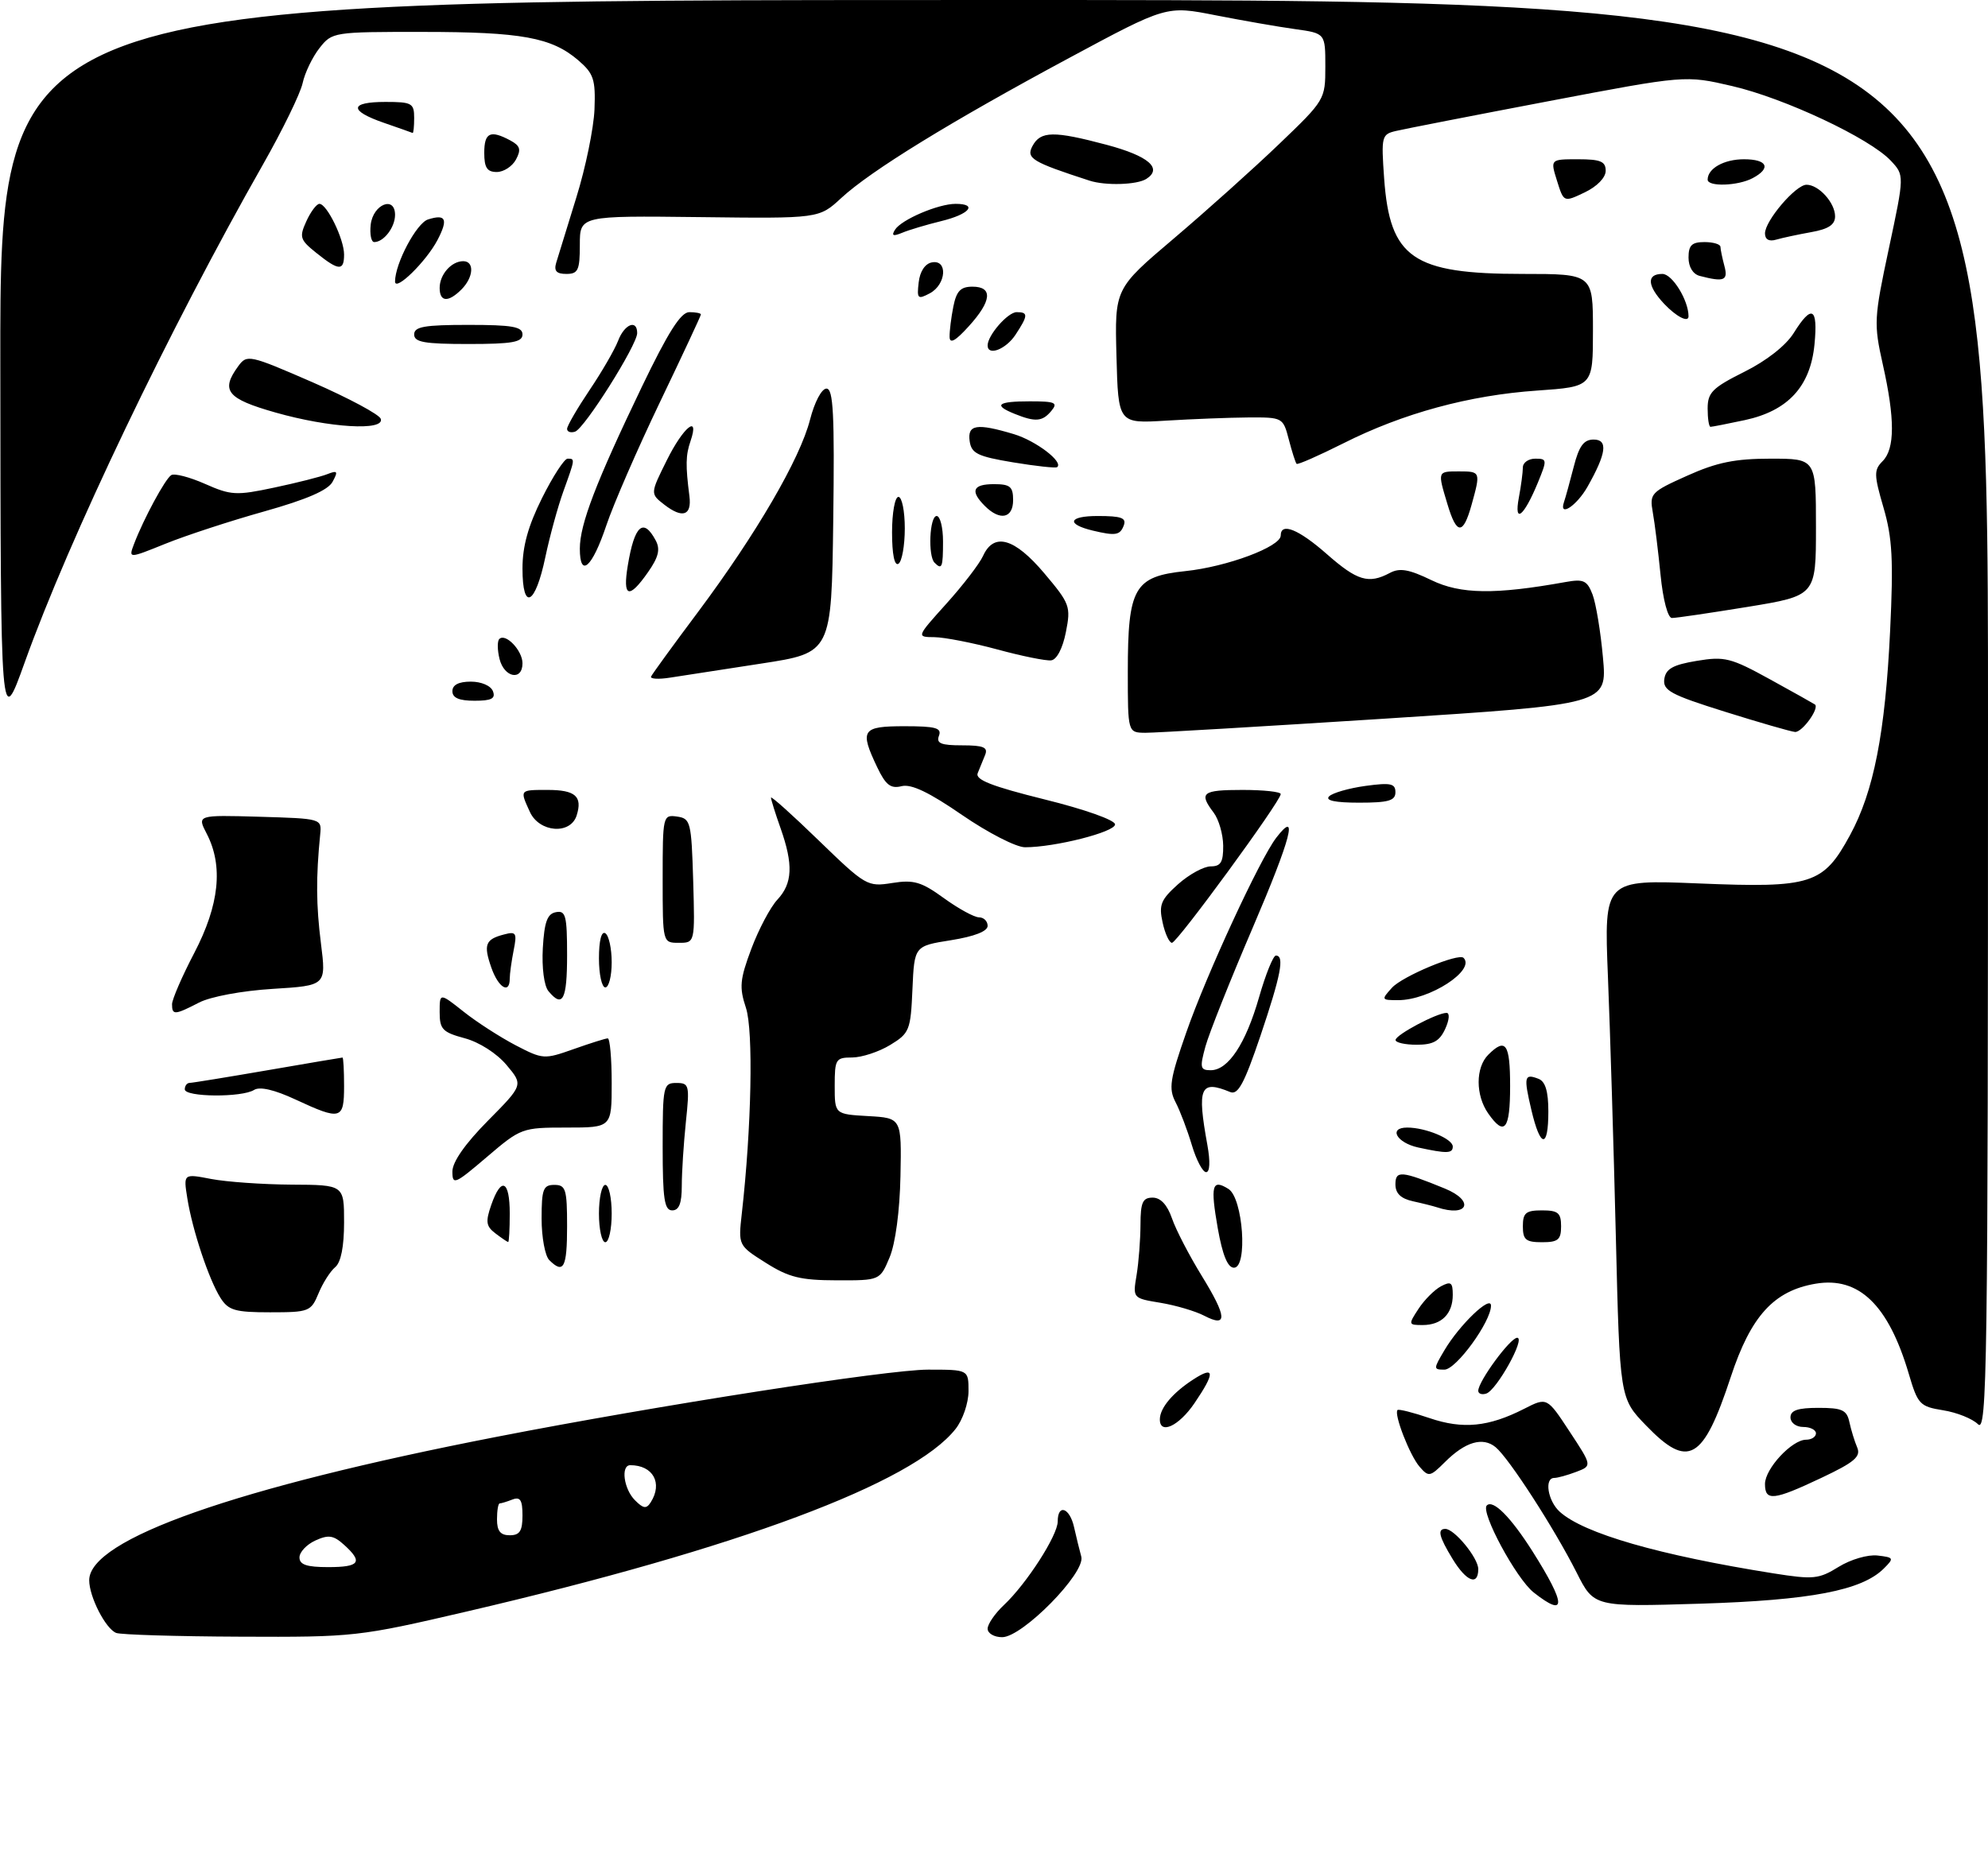 <?xml version="1.0" encoding="UTF-8" standalone="no"?>
<!DOCTYPE svg PUBLIC "-//W3C//DTD SVG 1.1//EN" "http://www.w3.org/Graphics/SVG/1.1/DTD/svg11.dtd" >
<svg xmlns="http://www.w3.org/2000/svg" xmlns:xlink="http://www.w3.org/1999/xlink" version="1.1" viewBox="0 0 312 291">
 <g >
 <path fill="currentColor"
d=" M 73.16 252.99 C 115.90 243.04 143.28 232.81 149.97 224.31 C 151.10 222.88 152.00 220.23 152.00 218.37 C 152.00 215.00 152.00 215.00 145.65 215.00 C 139.30 215.00 103.27 220.61 77.93 225.55 C 36.99 233.52 14.00 241.62 14.00 248.06 C 14.00 250.65 16.56 255.66 18.23 256.33 C 18.93 256.61 27.70 256.88 37.72 256.92 C 55.59 257.00 56.28 256.92 73.16 252.99 Z  M 155.00 255.67 C 155.00 254.95 156.15 253.27 157.56 251.95 C 161.12 248.60 166.00 241.02 166.00 238.83 C 166.00 236.00 167.89 236.67 168.57 239.75 C 168.91 241.26 169.42 243.34 169.70 244.36 C 170.39 246.90 160.46 257.00 157.28 257.00 C 156.03 257.00 155.00 256.40 155.00 255.67 Z  M 240.70 249.98 C 237.96 247.82 232.32 237.35 233.34 236.32 C 234.32 235.34 237.09 238.13 240.50 243.50 C 245.82 251.91 245.88 254.06 240.70 249.98 Z  M 247.45 246.88 C 243.96 239.96 236.81 228.88 234.72 227.17 C 232.70 225.51 229.95 226.33 226.75 229.53 C 224.43 231.84 224.21 231.88 222.79 230.24 C 221.25 228.47 218.72 221.95 219.33 221.34 C 219.51 221.16 221.78 221.73 224.36 222.61 C 229.59 224.39 233.63 223.99 239.20 221.15 C 242.79 219.32 242.79 219.32 246.33 224.71 C 249.88 230.10 249.88 230.10 247.37 231.05 C 246.00 231.57 244.45 232.00 243.93 232.00 C 242.33 232.00 242.91 235.61 244.79 237.31 C 248.55 240.72 260.40 244.13 278.33 246.98 C 284.60 247.97 285.44 247.89 288.56 245.96 C 290.45 244.79 293.16 244.00 294.67 244.18 C 297.24 244.48 297.29 244.59 295.64 246.23 C 292.18 249.67 284.16 251.20 266.83 251.74 C 250.16 252.25 250.16 252.25 247.45 246.88 Z  M 227.99 244.75 C 225.84 241.23 225.54 240.00 226.83 240.00 C 228.26 240.00 232.00 244.56 232.00 246.31 C 232.00 249.00 230.14 248.27 227.99 244.75 Z  M 277.00 232.95 C 277.00 230.55 281.23 226.00 283.45 226.00 C 284.30 226.00 285.00 225.55 285.00 225.00 C 285.00 224.45 284.10 224.00 283.00 224.00 C 281.89 224.00 281.00 223.33 281.00 222.50 C 281.00 221.39 282.15 221.00 285.38 221.00 C 289.12 221.00 289.84 221.33 290.25 223.25 C 290.52 224.49 291.07 226.28 291.48 227.24 C 292.07 228.66 291.02 229.55 285.85 231.99 C 278.35 235.54 277.00 235.69 277.00 232.95 Z  M 258.32 223.75 C 254.21 219.50 254.21 219.50 253.59 194.00 C 253.25 179.97 252.69 161.65 252.35 153.28 C 251.74 138.07 251.74 138.07 266.63 138.68 C 284.34 139.41 286.14 138.83 290.34 131.11 C 294.07 124.26 295.87 115.07 296.64 99.00 C 297.17 87.92 296.99 84.46 295.61 79.72 C 294.09 74.51 294.08 73.78 295.46 72.39 C 297.40 70.45 297.41 65.73 295.49 57.20 C 294.06 50.80 294.10 49.98 296.44 39.01 C 298.89 27.51 298.89 27.51 296.73 25.21 C 293.43 21.70 280.09 15.42 271.85 13.51 C 264.50 11.80 264.50 11.80 243.00 15.89 C 231.18 18.14 220.43 20.24 219.12 20.55 C 216.83 21.08 216.76 21.38 217.23 28.02 C 218.13 40.53 221.72 43.00 238.97 43.00 C 250.00 43.00 250.00 43.00 250.00 51.85 C 250.00 60.70 250.00 60.70 241.25 61.31 C 230.59 62.04 220.19 64.87 210.83 69.59 C 206.96 71.53 203.66 72.99 203.49 72.81 C 203.32 72.64 202.77 70.92 202.27 69.00 C 201.37 65.54 201.31 65.50 195.93 65.53 C 192.94 65.55 187.12 65.78 183.00 66.03 C 175.50 66.49 175.50 66.49 175.22 55.90 C 174.94 45.31 174.94 45.31 184.22 37.44 C 189.32 33.11 196.76 26.44 200.75 22.61 C 207.94 15.72 208.00 15.62 208.00 10.44 C 208.00 5.23 208.00 5.23 203.25 4.57 C 200.64 4.21 195.03 3.23 190.79 2.40 C 183.08 0.88 183.08 0.88 167.79 9.10 C 149.17 19.11 136.66 26.80 132.02 31.09 C 128.54 34.31 128.54 34.31 109.77 34.08 C 91.00 33.86 91.00 33.86 91.00 38.43 C 91.00 42.42 90.73 43.00 88.88 43.00 C 87.33 43.00 86.91 42.53 87.29 41.25 C 87.58 40.29 89.00 35.67 90.45 31.00 C 91.91 26.32 93.18 20.10 93.30 17.17 C 93.48 12.46 93.18 11.55 90.75 9.46 C 86.58 5.88 81.85 5.01 66.32 5.01 C 52.32 5.00 52.12 5.03 50.14 7.55 C 49.04 8.95 47.84 11.43 47.49 13.07 C 47.13 14.70 44.34 20.42 41.30 25.77 C 26.52 51.77 10.89 84.42 3.87 104.00 C 0.10 114.50 0.10 114.50 0.05 57.25 C 0.00 0.00 0.00 0.00 156.00 0.00 C 312.00 0.00 312.00 0.00 312.00 112.57 C 312.00 214.89 311.86 225.00 310.43 223.57 C 309.57 222.71 307.11 221.72 304.96 221.38 C 301.30 220.79 300.98 220.46 299.56 215.63 C 296.37 204.84 291.74 200.36 284.95 201.51 C 278.39 202.62 274.78 206.58 271.62 216.18 C 267.29 229.32 264.96 230.64 258.32 223.75 Z  M 182.03 222.75 C 182.08 220.98 184.05 218.64 187.25 216.56 C 190.67 214.33 190.74 215.45 187.46 220.27 C 185.00 223.89 181.97 225.28 182.03 222.75 Z  M 232.00 218.32 C 232.00 216.84 237.02 210.00 238.11 210.00 C 239.46 210.00 234.89 218.23 233.25 218.76 C 232.56 218.98 232.00 218.78 232.00 218.32 Z  M 226.69 211.96 C 229.05 207.96 234.00 203.22 234.00 204.96 C 234.00 207.47 228.53 215.00 226.69 215.00 C 224.95 215.00 224.95 214.89 226.69 211.96 Z  M 189.00 206.54 C 187.62 205.82 184.54 204.91 182.14 204.51 C 177.77 203.79 177.77 203.79 178.38 200.14 C 178.71 198.14 178.98 194.59 178.99 192.25 C 179.00 188.74 179.33 188.00 180.90 188.00 C 182.15 188.00 183.19 189.12 183.93 191.25 C 184.54 193.04 186.65 197.10 188.60 200.27 C 192.58 206.74 192.69 208.46 189.00 206.54 Z  M 222.62 205.46 C 223.53 204.06 225.12 202.47 226.14 201.92 C 227.71 201.09 228.00 201.30 228.00 203.26 C 228.00 206.24 226.24 208.00 223.28 208.00 C 221.02 208.00 221.00 207.93 222.62 205.46 Z  M 34.61 203.75 C 32.79 200.88 30.20 193.13 29.40 188.11 C 28.78 184.23 28.78 184.23 33.14 185.07 C 35.54 185.53 41.21 185.93 45.75 185.96 C 54.00 186.00 54.00 186.00 54.00 191.88 C 54.00 195.68 53.51 198.16 52.61 198.91 C 51.84 199.55 50.66 201.40 49.99 203.03 C 48.81 205.88 48.50 206.00 42.40 206.00 C 36.90 206.00 35.85 205.70 34.61 203.75 Z  M 120.18 198.23 C 115.86 195.50 115.86 195.50 116.42 190.50 C 117.95 176.98 118.25 161.79 117.07 158.21 C 116.00 154.98 116.11 153.77 117.92 148.93 C 119.07 145.87 120.90 142.41 122.00 141.23 C 124.39 138.67 124.52 135.72 122.50 130.00 C 121.67 127.66 121.00 125.50 121.00 125.21 C 121.00 124.91 124.38 127.94 128.52 131.96 C 135.85 139.06 136.14 139.23 140.02 138.61 C 143.41 138.07 144.60 138.42 148.14 140.99 C 150.43 142.65 152.91 144.00 153.65 144.00 C 154.39 144.00 155.00 144.60 155.00 145.34 C 155.00 146.19 152.93 147.00 149.25 147.59 C 143.50 148.50 143.50 148.50 143.20 155.29 C 142.92 161.73 142.74 162.19 139.70 164.04 C 137.94 165.11 135.26 165.99 133.75 166.00 C 131.16 166.00 131.00 166.26 131.00 170.45 C 131.00 174.90 131.00 174.90 136.25 175.20 C 141.50 175.50 141.50 175.50 141.32 184.62 C 141.21 190.11 140.53 195.19 139.62 197.37 C 138.10 201.00 138.10 201.00 131.30 200.98 C 125.63 200.97 123.78 200.51 120.18 198.23 Z  M 86.20 197.80 C 85.54 197.14 85.00 194.22 85.00 191.30 C 85.00 186.67 85.25 186.00 87.00 186.00 C 88.79 186.00 89.00 186.67 89.00 192.50 C 89.00 199.00 88.45 200.05 86.20 197.80 Z  M 191.12 192.82 C 189.94 186.07 190.22 185.02 192.80 186.64 C 195.09 188.08 195.85 199.00 193.66 199.00 C 192.67 199.00 191.87 197.03 191.12 192.82 Z  M 77.75 193.61 C 76.28 192.49 76.18 191.79 77.10 189.14 C 78.67 184.64 80.00 185.27 80.00 190.50 C 80.00 192.97 79.89 194.99 79.75 194.97 C 79.61 194.95 78.71 194.34 77.75 193.61 Z  M 94.00 190.50 C 94.00 188.03 94.45 186.00 95.00 186.00 C 95.55 186.00 96.00 188.03 96.00 190.50 C 96.00 192.97 95.55 195.00 95.00 195.00 C 94.45 195.00 94.00 192.97 94.00 190.50 Z  M 239.00 192.50 C 239.00 190.39 239.47 190.00 242.00 190.00 C 244.53 190.00 245.00 190.39 245.00 192.50 C 245.00 194.61 244.53 195.00 242.00 195.00 C 239.47 195.00 239.00 194.61 239.00 192.50 Z  M 104.00 180.00 C 104.00 170.45 104.10 170.00 106.14 170.00 C 108.17 170.00 108.25 170.33 107.64 176.15 C 107.29 179.53 107.00 184.03 107.00 186.15 C 107.00 188.91 106.57 190.00 105.50 190.00 C 104.27 190.00 104.00 188.22 104.00 180.00 Z  M 225.50 189.51 C 224.95 189.33 223.26 188.90 221.75 188.57 C 219.84 188.15 219.00 187.33 219.00 185.91 C 219.00 183.70 219.94 183.78 226.75 186.57 C 231.51 188.52 230.40 191.14 225.50 189.51 Z  M 71.00 183.90 C 71.00 182.40 73.00 179.54 76.57 175.93 C 82.13 170.31 82.13 170.31 79.49 167.17 C 77.96 165.35 75.21 163.59 72.93 162.98 C 69.45 162.04 69.00 161.57 69.00 158.88 C 69.00 155.83 69.00 155.83 72.75 158.80 C 74.81 160.44 78.48 162.80 80.90 164.07 C 85.21 166.31 85.41 166.32 90.04 164.68 C 92.64 163.76 95.05 163.00 95.38 163.00 C 95.72 163.00 96.00 166.15 96.00 170.00 C 96.00 177.00 96.00 177.00 88.91 177.00 C 81.93 177.00 81.74 177.07 76.41 181.62 C 71.38 185.91 71.00 186.08 71.00 183.90 Z  M 187.05 179.75 C 186.35 177.41 185.21 174.39 184.50 173.03 C 183.38 170.87 183.59 169.46 186.19 162.03 C 189.34 152.98 197.73 134.84 200.30 131.50 C 203.85 126.89 202.62 131.58 196.62 145.59 C 193.10 153.79 189.76 162.19 189.19 164.25 C 188.27 167.60 188.36 168.00 190.01 168.00 C 192.76 168.00 195.50 163.86 197.60 156.54 C 198.63 152.94 199.82 150.00 200.24 150.00 C 201.63 150.00 201.03 153.07 197.81 162.62 C 195.27 170.12 194.29 171.93 193.06 171.42 C 188.36 169.48 187.84 170.68 189.49 179.75 C 189.96 182.36 189.88 184.00 189.29 184.00 C 188.75 184.00 187.75 182.09 187.05 179.75 Z  M 222.58 180.13 C 219.18 179.39 217.85 177.00 220.85 177.00 C 223.74 177.00 228.00 178.77 228.00 179.98 C 228.00 181.08 227.09 181.11 222.58 180.13 Z  M 240.34 174.25 C 239.10 168.99 239.22 168.48 241.46 169.35 C 242.53 169.76 243.00 171.31 243.00 174.47 C 243.00 180.36 241.75 180.25 240.34 174.25 Z  M 233.56 174.78 C 231.56 171.92 231.56 167.58 233.57 165.57 C 236.31 162.83 237.00 163.83 237.00 170.50 C 237.00 177.35 236.12 178.44 233.56 174.78 Z  M 46.38 172.60 C 43.07 171.06 40.78 170.53 39.88 171.09 C 37.97 172.30 29.00 172.23 29.00 171.00 C 29.00 170.45 29.34 170.00 29.75 169.99 C 30.16 169.99 35.67 169.09 42.00 168.00 C 48.33 166.91 53.61 166.01 53.75 166.01 C 53.89 166.00 54.00 168.03 54.00 170.50 C 54.00 175.77 53.50 175.91 46.38 172.60 Z  M 219.02 163.25 C 219.05 162.43 225.51 159.00 227.02 159.00 C 227.55 159.00 227.46 160.09 226.82 161.50 C 225.93 163.44 224.93 164.00 222.34 164.00 C 220.50 164.00 219.01 163.66 219.02 163.25 Z  M 27.00 157.64 C 27.00 156.90 28.57 153.26 30.50 149.57 C 34.42 142.05 35.06 135.95 32.46 130.91 C 30.91 127.93 30.91 127.93 40.71 128.21 C 50.49 128.50 50.50 128.50 50.25 131.00 C 49.58 137.75 49.61 142.06 50.37 148.10 C 51.20 154.71 51.20 154.71 42.79 155.23 C 37.97 155.53 33.03 156.45 31.24 157.38 C 27.42 159.35 27.00 159.38 27.00 157.64 Z  M 86.07 155.58 C 85.39 154.76 85.02 151.90 85.19 148.84 C 85.43 144.71 85.89 143.44 87.25 143.19 C 88.78 142.89 89.00 143.73 89.00 149.93 C 89.00 156.96 88.31 158.29 86.07 155.58 Z  M 218.45 155.06 C 220.08 153.25 228.90 149.57 229.69 150.36 C 231.62 152.29 224.35 157.00 219.44 157.00 C 216.78 157.00 216.75 156.94 218.45 155.06 Z  M 77.11 151.89 C 75.85 148.28 76.17 147.45 79.10 146.69 C 81.01 146.18 81.16 146.44 80.61 149.19 C 80.28 150.87 80.00 152.87 80.00 153.62 C 80.00 156.13 78.21 155.05 77.11 151.89 Z  M 94.00 150.44 C 94.00 147.66 94.39 146.12 95.00 146.50 C 95.55 146.84 96.00 148.89 96.00 151.06 C 96.00 153.23 95.55 155.00 95.00 155.00 C 94.45 155.00 94.00 152.95 94.00 150.44 Z  M 104.00 137.93 C 104.00 128.06 104.04 127.87 106.25 128.18 C 108.38 128.48 108.51 129.00 108.79 138.25 C 109.07 148.00 109.07 148.00 106.54 148.00 C 104.00 148.00 104.00 148.00 104.00 137.93 Z  M 182.46 144.80 C 181.85 142.04 182.18 141.23 184.89 138.80 C 186.62 137.26 188.92 136.00 190.02 136.00 C 191.59 136.00 191.99 135.34 191.97 132.75 C 191.95 130.96 191.28 128.63 190.47 127.56 C 188.11 124.44 188.66 124.00 195.00 124.00 C 198.30 124.00 201.00 124.29 201.00 124.65 C 201.00 125.76 184.74 148.00 183.93 148.00 C 183.51 148.00 182.84 146.56 182.46 144.80 Z  M 151.00 127.94 C 145.82 124.37 143.02 123.03 141.50 123.41 C 139.78 123.84 139.01 123.24 137.67 120.44 C 134.88 114.57 135.26 114.00 141.97 114.00 C 146.86 114.00 147.83 114.27 147.36 115.50 C 146.91 116.69 147.67 117.00 151.00 117.00 C 154.35 117.00 155.09 117.31 154.61 118.50 C 154.27 119.33 153.75 120.62 153.44 121.37 C 153.02 122.40 155.65 123.43 163.94 125.49 C 170.26 127.05 175.00 128.74 175.00 129.41 C 175.00 130.61 165.56 133.00 160.87 133.00 C 159.48 133.00 155.06 130.73 151.00 127.94 Z  M 83.16 127.45 C 81.56 123.95 81.52 124.00 85.94 124.00 C 90.30 124.00 91.45 125.01 90.50 128.01 C 89.53 131.07 84.64 130.69 83.16 127.45 Z  M 208.59 125.01 C 209.14 124.46 211.70 123.73 214.29 123.37 C 218.25 122.83 219.00 122.99 219.00 124.36 C 219.00 125.69 217.91 126.00 213.30 126.00 C 209.54 126.00 207.94 125.66 208.59 125.01 Z  M 177.00 105.45 C 177.00 92.24 178.00 90.49 186.04 89.65 C 192.57 88.97 201.00 85.82 201.00 84.06 C 201.00 81.94 203.82 83.09 208.26 87.00 C 213.01 91.18 214.80 91.71 218.12 89.94 C 219.66 89.11 221.12 89.36 224.65 91.07 C 229.23 93.29 234.63 93.36 245.73 91.36 C 248.53 90.86 249.09 91.12 249.94 93.33 C 250.47 94.73 251.21 99.18 251.57 103.22 C 252.24 110.56 252.24 110.56 217.37 112.81 C 198.19 114.04 181.26 115.04 179.75 115.03 C 177.00 115.00 177.00 115.00 177.00 105.45 Z  M 270.70 111.72 C 262.18 109.05 260.95 108.38 261.20 106.59 C 261.44 104.99 262.54 104.36 266.29 103.74 C 270.67 103.01 271.63 103.25 277.79 106.64 C 281.48 108.67 284.65 110.45 284.83 110.58 C 285.60 111.15 282.83 114.99 281.71 114.90 C 281.05 114.84 276.09 113.41 270.70 111.72 Z  M 71.00 108.50 C 71.00 107.51 71.99 107.00 73.89 107.00 C 75.54 107.00 77.03 107.64 77.36 108.50 C 77.81 109.66 77.14 110.00 74.47 110.00 C 72.05 110.00 71.00 109.55 71.00 108.50 Z  M 102.18 106.20 C 102.36 105.81 105.69 101.22 109.60 96.00 C 118.70 83.80 125.55 72.05 127.13 65.87 C 127.84 63.11 128.95 61.00 129.71 61.00 C 130.78 61.00 130.99 65.00 130.77 81.73 C 130.50 102.47 130.50 102.47 119.50 104.16 C 113.45 105.09 107.01 106.09 105.18 106.37 C 103.36 106.66 102.01 106.58 102.18 106.20 Z  M 78.40 103.45 C 78.05 102.05 78.03 100.64 78.36 100.31 C 79.34 99.33 82.00 102.11 82.00 104.12 C 82.00 106.92 79.14 106.39 78.40 103.45 Z  M 156.50 101.94 C 152.65 100.90 148.22 100.04 146.66 100.02 C 143.81 100.00 143.81 100.00 148.54 94.75 C 151.14 91.86 153.73 88.49 154.29 87.25 C 155.99 83.53 159.23 84.46 163.90 90.00 C 167.92 94.76 168.08 95.20 167.28 99.24 C 166.78 101.77 165.85 103.56 164.97 103.66 C 164.16 103.76 160.35 102.99 156.50 101.94 Z  M 260.61 90.25 C 260.24 86.54 259.70 82.11 259.39 80.42 C 258.87 77.47 259.09 77.23 264.80 74.67 C 269.45 72.58 272.30 72.00 277.88 72.00 C 285.00 72.00 285.00 72.00 285.00 82.76 C 285.00 93.51 285.00 93.51 274.25 95.27 C 268.34 96.23 263.00 97.02 262.39 97.01 C 261.75 97.00 260.99 94.12 260.61 90.25 Z  M 82.00 89.24 C 82.00 85.75 82.89 82.54 85.08 78.16 C 86.77 74.77 88.57 72.00 89.08 72.00 C 90.27 72.00 90.27 71.99 88.42 77.12 C 87.55 79.53 86.28 84.17 85.59 87.44 C 84.01 95.01 82.00 96.02 82.00 89.24 Z  M 98.53 88.75 C 99.57 82.45 100.97 81.20 102.91 84.84 C 103.65 86.22 103.36 87.45 101.70 89.82 C 98.69 94.13 97.69 93.79 98.53 88.75 Z  M 91.00 86.12 C 91.00 82.30 93.53 75.71 100.72 60.75 C 104.86 52.14 106.85 49.00 108.18 49.00 C 109.18 49.00 110.00 49.16 110.00 49.36 C 110.00 49.56 107.11 55.75 103.58 63.11 C 100.05 70.47 96.26 79.19 95.16 82.47 C 92.93 89.12 91.00 90.82 91.00 86.12 Z  M 140.00 83.56 C 140.00 80.50 140.45 78.00 141.00 78.00 C 141.55 78.00 142.00 80.22 142.00 82.94 C 142.00 85.66 141.55 88.16 141.00 88.50 C 140.38 88.88 140.00 87.01 140.00 83.56 Z  M 146.67 88.33 C 145.61 87.28 145.89 81.00 147.00 81.00 C 147.55 81.00 148.00 82.80 148.00 85.00 C 148.00 89.09 147.83 89.50 146.67 88.33 Z  M 21.04 85.38 C 22.55 81.42 25.93 75.16 26.88 74.58 C 27.38 74.27 29.76 74.89 32.18 75.96 C 36.25 77.76 37.08 77.81 43.04 76.54 C 46.59 75.79 50.34 74.84 51.37 74.43 C 52.97 73.80 53.09 73.97 52.20 75.62 C 51.49 76.95 48.15 78.40 41.51 80.27 C 36.19 81.76 29.22 84.04 26.00 85.34 C 20.16 87.70 20.16 87.70 21.04 85.38 Z  M 171.50 83.29 C 167.26 82.27 167.69 81.00 172.27 81.00 C 176.01 81.00 176.82 81.30 176.36 82.50 C 175.78 84.03 175.06 84.14 171.50 83.29 Z  M 227.16 79.13 C 225.60 73.94 225.58 74.00 229.00 74.00 C 232.37 74.00 232.39 74.06 230.95 79.25 C 229.62 84.02 228.61 83.99 227.16 79.13 Z  M 104.27 79.23 C 102.04 77.50 102.04 77.50 104.65 72.25 C 107.24 67.02 109.84 64.92 108.37 69.25 C 107.61 71.45 107.58 73.06 108.20 77.90 C 108.58 80.94 107.12 81.43 104.27 79.23 Z  M 154.57 79.43 C 152.21 77.07 152.66 76.00 156.00 76.00 C 158.53 76.00 159.00 76.39 159.00 78.50 C 159.00 81.37 156.94 81.80 154.57 79.43 Z  M 238.37 78.12 C 238.72 76.27 239.00 74.13 239.00 73.38 C 239.00 72.62 239.88 72.00 240.95 72.00 C 242.81 72.00 242.83 72.17 241.36 75.75 C 239.16 81.09 237.58 82.35 238.37 78.12 Z  M 245.45 78.83 C 245.70 78.10 246.39 75.59 246.99 73.25 C 247.82 70.00 248.56 69.00 250.11 69.00 C 252.40 69.00 252.11 71.17 249.14 76.42 C 247.44 79.41 244.63 81.25 245.45 78.83 Z  M 159.00 72.58 C 153.41 71.65 152.46 71.18 152.18 69.25 C 151.81 66.64 153.28 66.40 159.12 68.15 C 162.58 69.19 166.95 72.52 165.91 73.33 C 165.68 73.51 162.57 73.17 159.00 72.58 Z  M 89.00 67.32 C 89.00 66.85 90.59 64.12 92.52 61.24 C 94.46 58.37 96.47 54.88 97.00 53.51 C 97.99 50.88 100.00 50.07 100.00 52.29 C 100.00 54.15 91.73 67.28 90.25 67.76 C 89.56 67.98 89.00 67.79 89.00 67.32 Z  M 43.25 64.76 C 35.60 62.59 34.58 61.32 37.40 57.47 C 38.76 55.61 39.13 55.69 49.08 60.02 C 54.72 62.49 59.53 65.06 59.76 65.75 C 60.39 67.68 51.69 67.16 43.25 64.76 Z  M 268.00 64.12 C 268.00 61.62 268.75 60.87 273.75 58.37 C 277.25 56.63 280.28 54.24 281.50 52.29 C 284.35 47.72 285.33 48.24 284.77 54.05 C 284.13 60.67 280.62 64.49 273.82 65.95 C 271.11 66.53 268.70 67.00 268.45 67.00 C 268.20 67.00 268.00 65.71 268.00 64.12 Z  M 159.25 64.97 C 155.82 63.59 156.53 63.00 161.62 63.00 C 165.62 63.00 166.08 63.20 165.00 64.50 C 163.60 66.19 162.50 66.28 159.25 64.97 Z  M 155.00 54.22 C 155.00 52.63 158.17 49.00 159.56 49.00 C 161.39 49.00 161.37 49.51 159.38 52.54 C 157.87 54.84 155.00 55.95 155.00 54.22 Z  M 65.00 52.50 C 65.00 51.28 66.61 51.00 73.50 51.00 C 80.39 51.00 82.00 51.28 82.00 52.50 C 82.00 53.72 80.39 54.00 73.50 54.00 C 66.61 54.00 65.00 53.72 65.00 52.50 Z  M 149.03 52.88 C 149.01 51.98 149.28 49.84 149.62 48.12 C 150.11 45.68 150.76 45.00 152.62 45.00 C 155.86 45.00 155.65 47.25 152.03 51.23 C 149.94 53.54 149.05 54.02 149.03 52.88 Z  M 261.17 47.69 C 258.49 44.83 258.39 43.00 260.90 43.00 C 262.45 43.00 265.00 47.14 265.00 49.65 C 265.00 50.70 263.08 49.71 261.17 47.69 Z  M 69.00 45.20 C 69.00 43.09 70.84 41.00 72.70 41.00 C 74.49 41.00 74.33 43.52 72.43 45.43 C 70.35 47.51 69.00 47.42 69.00 45.20 Z  M 144.18 44.33 C 144.37 42.61 145.18 41.39 146.25 41.19 C 148.78 40.70 148.52 44.65 145.93 46.04 C 144.03 47.05 143.88 46.90 144.18 44.33 Z  M 62.00 44.19 C 62.00 41.37 65.37 35.02 67.17 34.45 C 69.98 33.56 70.37 34.39 68.67 37.66 C 66.91 41.03 62.00 45.85 62.00 44.19 Z  M 266.75 43.31 C 265.69 43.03 265.00 41.90 265.00 40.43 C 265.00 38.50 265.52 38.00 267.50 38.00 C 268.88 38.00 270.01 38.34 270.01 38.75 C 270.02 39.16 270.30 40.51 270.63 41.75 C 271.25 44.05 270.58 44.31 266.75 43.31 Z  M 49.67 39.72 C 47.07 37.64 46.94 37.23 48.08 34.73 C 48.76 33.23 49.69 32.00 50.13 32.00 C 51.31 32.00 54.00 37.54 54.00 39.95 C 54.00 42.57 53.17 42.53 49.67 39.72 Z  M 58.18 35.26 C 58.55 32.06 62.00 30.68 62.00 33.73 C 62.00 35.68 60.23 38.00 58.73 38.00 C 58.26 38.00 58.01 36.77 58.18 35.26 Z  M 277.00 36.64 C 277.00 34.66 281.82 29.00 283.52 29.00 C 285.44 29.00 288.00 31.83 288.00 33.96 C 288.00 35.28 286.96 35.96 284.25 36.44 C 282.19 36.81 279.71 37.34 278.75 37.62 C 277.64 37.95 277.00 37.59 277.00 36.64 Z  M 140.46 36.07 C 141.44 34.48 147.25 32.00 149.97 32.00 C 153.50 32.00 152.17 33.62 147.75 34.70 C 145.41 35.27 142.64 36.10 141.59 36.54 C 140.16 37.13 139.87 37.01 140.46 36.07 Z  M 244.36 28.38 C 243.30 25.00 243.30 25.00 247.65 25.00 C 251.19 25.00 252.00 25.34 252.00 26.81 C 252.00 27.88 250.64 29.28 248.71 30.20 C 245.42 31.77 245.42 31.77 244.36 28.38 Z  M 171.00 28.36 C 161.94 25.42 161.01 24.85 162.04 22.92 C 163.31 20.55 165.37 20.52 173.71 22.74 C 180.26 24.49 182.51 26.43 179.90 28.09 C 178.42 29.02 173.51 29.17 171.00 28.36 Z  M 268.00 28.20 C 268.00 26.44 270.57 25.00 273.70 25.00 C 277.38 25.00 278.02 26.39 275.07 27.96 C 272.78 29.19 268.00 29.35 268.00 28.20 Z  M 76.00 24.00 C 76.00 20.81 76.94 20.36 80.08 22.04 C 81.64 22.88 81.82 23.47 80.98 25.04 C 80.40 26.12 79.05 27.00 77.96 27.00 C 76.45 27.00 76.00 26.32 76.00 24.00 Z  M 60.25 19.28 C 54.73 17.37 54.84 16.00 60.50 16.00 C 64.63 16.00 65.00 16.20 65.00 18.50 C 65.00 19.88 64.89 20.94 64.75 20.87 C 64.61 20.80 62.59 20.09 60.25 19.28 Z  M 47.00 244.48 C 47.00 243.64 48.12 242.45 49.50 241.82 C 51.56 240.88 52.34 241.00 54.00 242.50 C 57.01 245.22 56.46 246.00 51.50 246.00 C 48.14 246.00 47.00 245.62 47.00 244.48 Z  M 78.00 238.50 C 78.00 237.12 78.19 236.00 78.42 236.00 C 78.65 236.00 79.55 235.73 80.42 235.39 C 81.65 234.92 82.00 235.47 82.00 237.89 C 82.00 240.33 81.57 241.00 80.00 241.00 C 78.53 241.00 78.00 240.33 78.00 238.50 Z  M 99.65 235.50 C 97.89 233.74 97.39 230.00 98.92 230.00 C 102.49 230.00 104.04 232.81 102.13 235.82 C 101.45 236.89 100.97 236.83 99.65 235.50 Z "/>
</g>
</svg>